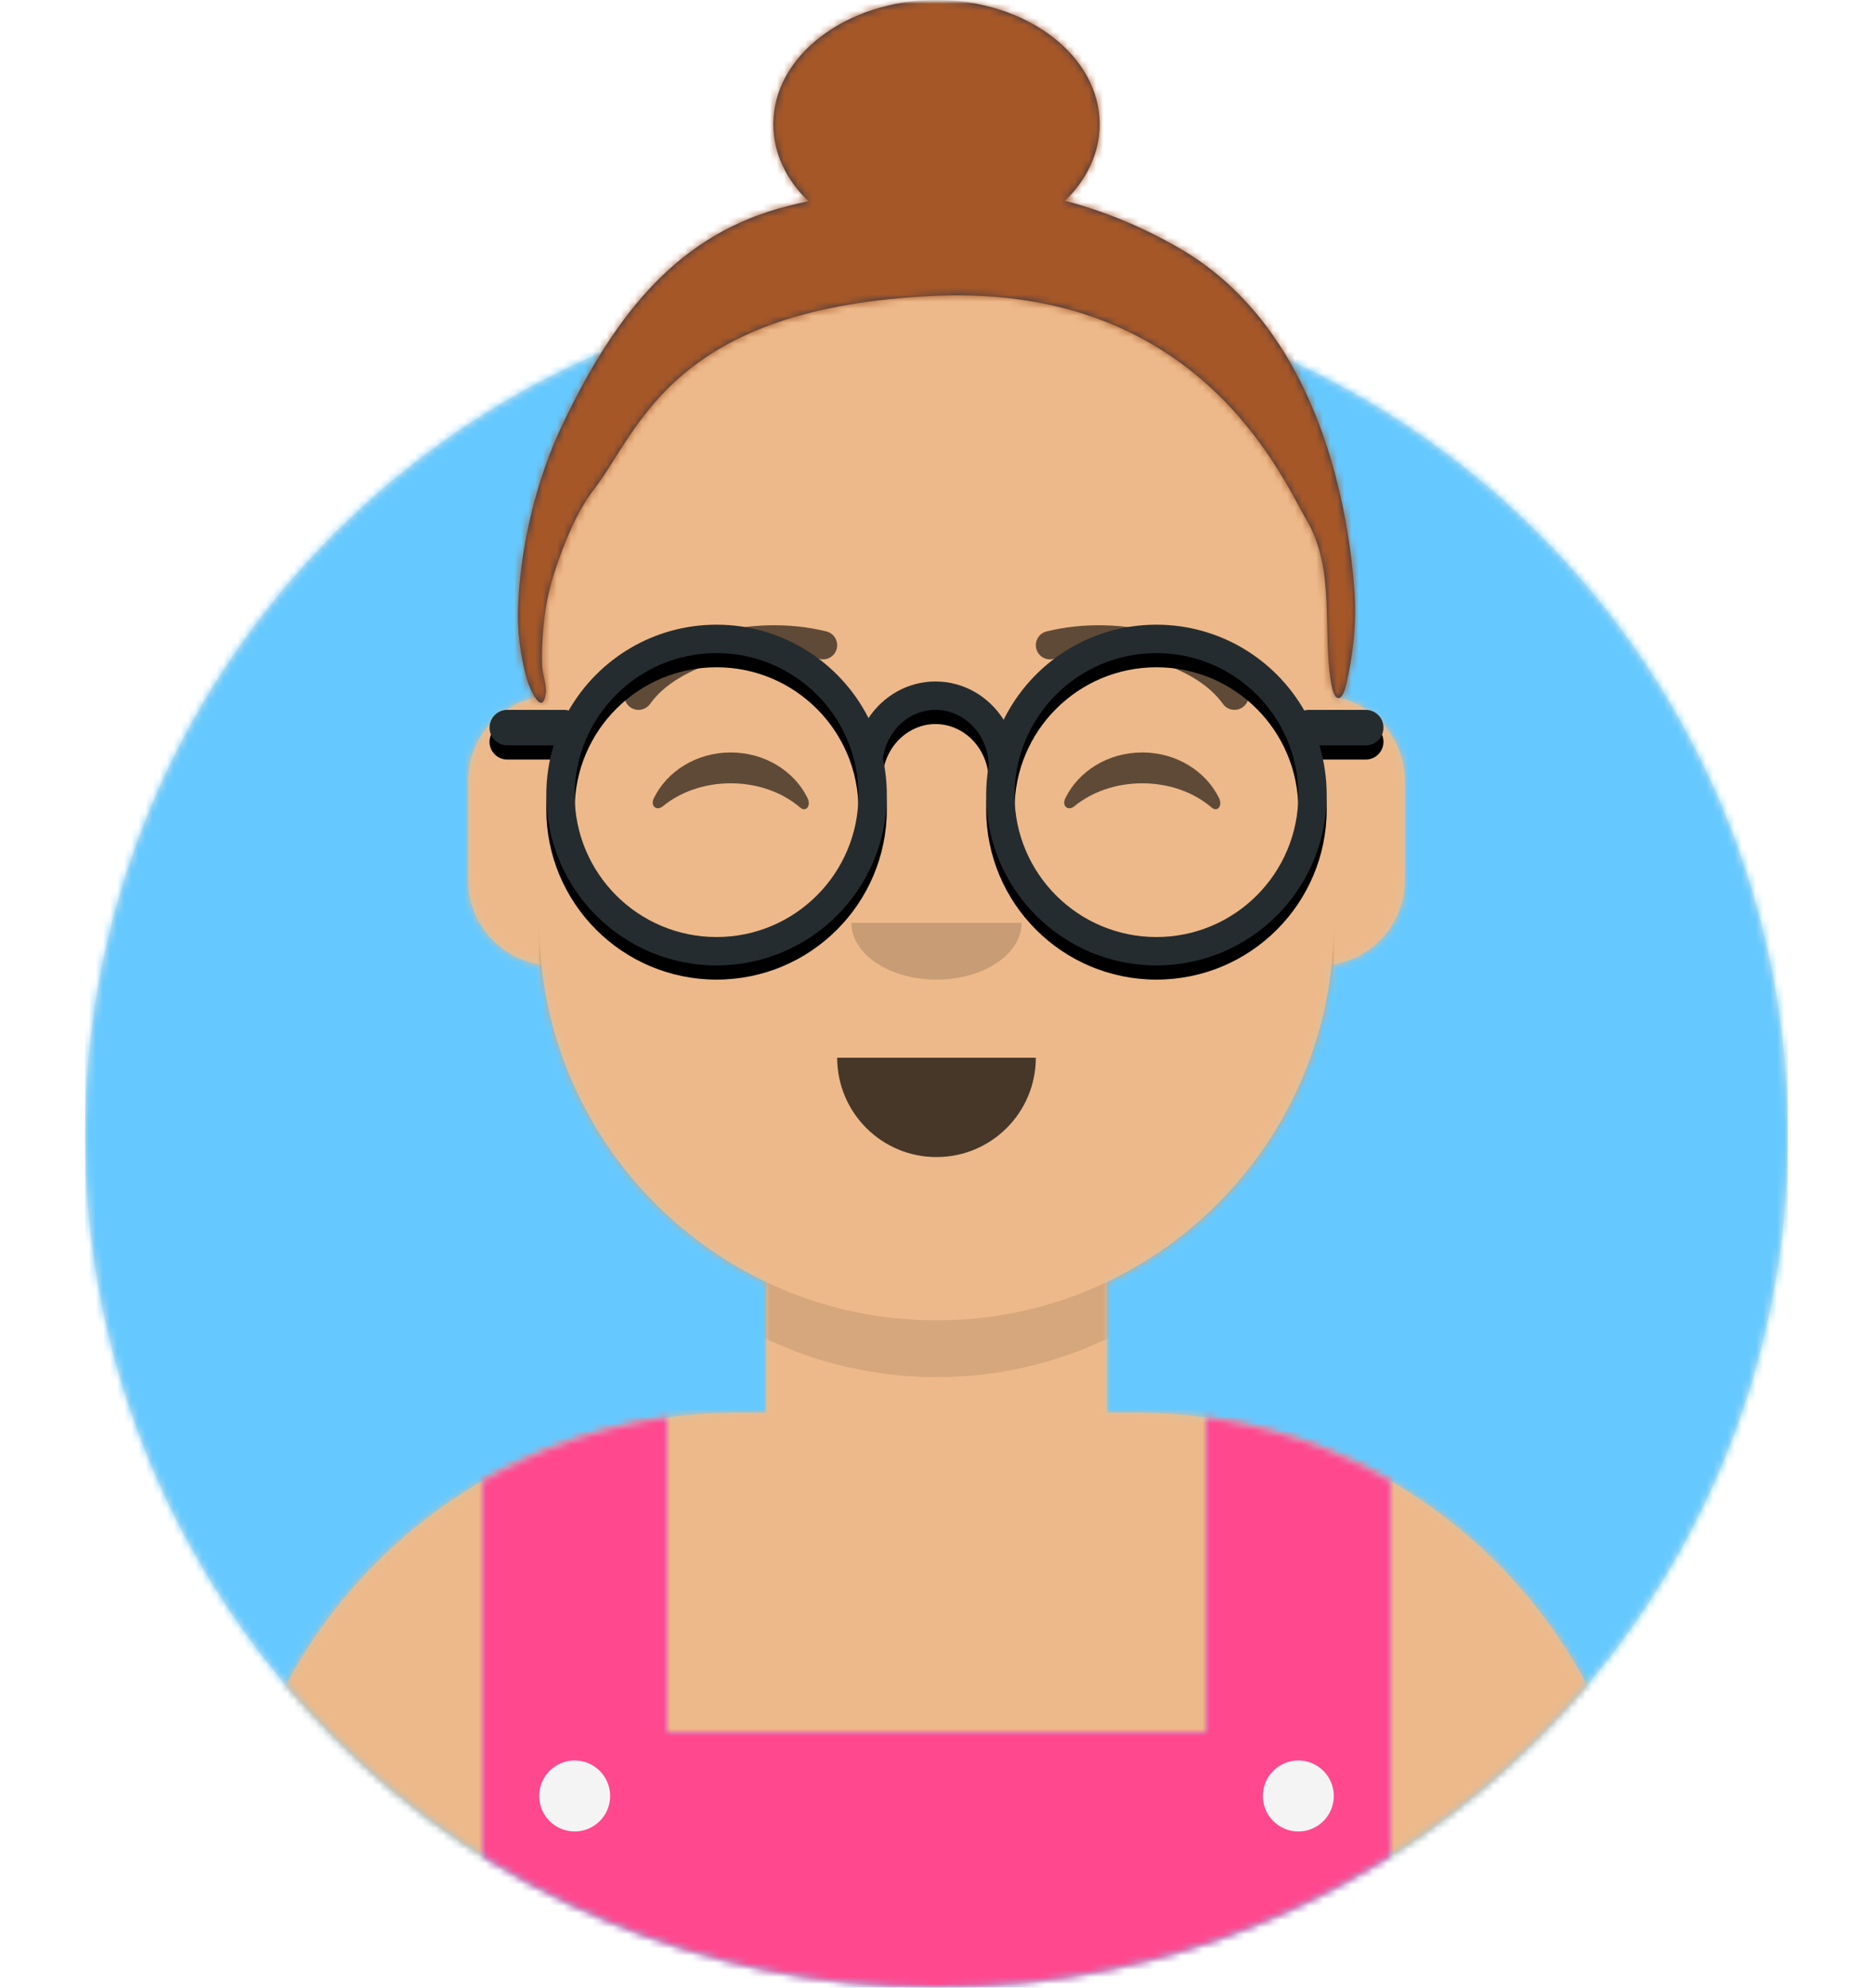 <svg width="264" height="280" viewBox="0 0 264 280" fill="none" xmlns="http://www.w3.org/2000/svg">
<g clip-path="url(#clip0_349_1526)">
<path d="M132 280C198.274 280 252 226.274 252 160C252 93.726 198.274 40 132 40C65.726 40 12 93.726 12 160C12 226.274 65.726 280 132 280Z" fill="#E6E6E6"/>
<mask id="mask0_349_1526" style="mask-type:luminance" maskUnits="userSpaceOnUse" x="12" y="40" width="240" height="240">
<path d="M132 280C198.274 280 252 226.274 252 160C252 93.726 198.274 40 132 40C65.726 40 12 93.726 12 160C12 226.274 65.726 280 132 280Z" fill="white"/>
</mask>
<g mask="url(#mask0_349_1526)">
<path d="M252 40H12V280H252V40Z" fill="#65C9FF"/>
</g>
<mask id="mask1_349_1526" style="mask-type:luminance" maskUnits="userSpaceOnUse" x="0" y="0" width="264" height="280">
<path d="M12 160C12 226.274 65.726 280 132 280C198.274 280 252 226.274 252 160H264V0H0V160H12Z" fill="white"/>
</mask>
<g mask="url(#mask1_349_1526)">
<path d="M156 180.611V199H160C199.765 199 232 231.235 232 271V280H32V271C32 231.235 64.236 199 104 199H108V180.611C90.763 172.422 78.372 155.687 76.305 135.881C70.48 135.058 66 130.052 66 124V110C66 104.054 70.325 99.118 76 98.166V92C76 61.072 101.072 36 132 36C162.928 36 188 61.072 188 92V98.166C193.675 99.118 198 104.054 198 110V124C198 130.052 193.52 135.058 187.695 135.881C185.628 155.687 173.237 172.422 156 180.611Z" fill="#D0C6AC"/>
<mask id="mask2_349_1526" style="mask-type:luminance" maskUnits="userSpaceOnUse" x="32" y="36" width="200" height="244">
<path d="M156 180.611V199H160C199.765 199 232 231.235 232 271V280H32V271C32 231.235 64.236 199 104 199H108V180.611C90.763 172.422 78.372 155.687 76.305 135.881C70.48 135.058 66 130.052 66 124V110C66 104.054 70.325 99.118 76 98.166V92C76 61.072 101.072 36 132 36C162.928 36 188 61.072 188 92V98.166C193.675 99.118 198 104.054 198 110V124C198 130.052 193.52 135.058 187.695 135.881C185.628 155.687 173.237 172.422 156 180.611Z" fill="white"/>
</mask>
<g mask="url(#mask2_349_1526)">
<path d="M296 36H32V316H296V36Z" fill="#EDB98A"/>
</g>
<mask id="mask3_349_1526" style="mask-type:luminance" maskUnits="userSpaceOnUse" x="32" y="36" width="200" height="244">
<path d="M156 180.611V199H160C199.765 199 232 231.235 232 271V280H32V271C32 231.235 64.236 199 104 199H108V180.611C90.763 172.422 78.372 155.687 76.305 135.881C70.48 135.058 66 130.052 66 124V110C66 104.054 70.325 99.118 76 98.166V92C76 61.072 101.072 36 132 36C162.928 36 188 61.072 188 92V98.166C193.675 99.118 198 104.054 198 110V124C198 130.052 193.52 135.058 187.695 135.881C185.628 155.687 173.237 172.422 156 180.611Z" fill="white"/>
</mask>
<g mask="url(#mask3_349_1526)">
<path fill-rule="evenodd" clip-rule="evenodd" d="M188 115V138C188 168.928 162.928 194 132 194C101.072 194 76 168.928 76 138V115V130C76 160.928 101.072 186 132 186C162.928 186 188 160.928 188 130V115Z" fill="black" fill-opacity="0.1"/>
</g>
<path fill-rule="evenodd" clip-rule="evenodd" d="M94 199.688V244H170V199.688C179.363 200.989 188.15 204.091 196 208.632L196 280H187H77H68V208.632C75.85 204.091 84.637 200.989 94 199.688Z" fill="#B7C1DB"/>
<mask id="mask4_349_1526" style="mask-type:luminance" maskUnits="userSpaceOnUse" x="68" y="199" width="128" height="81">
<path fill-rule="evenodd" clip-rule="evenodd" d="M94 199.688V244H170V199.688C179.363 200.989 188.15 204.091 196 208.632L196 280H187H77H68V208.632C75.85 204.091 84.637 200.989 94 199.688Z" fill="white"/>
</mask>
<g mask="url(#mask4_349_1526)">
<path d="M264 170H0V280H264V170Z" fill="#FF488E"/>
</g>
<path d="M81 258C83.761 258 86 255.761 86 253C86 250.239 83.761 248 81 248C78.239 248 76 250.239 76 253C76 255.761 78.239 258 81 258Z" fill="#F4F4F4"/>
<path d="M183 258C185.761 258 188 255.761 188 253C188 250.239 185.761 248 183 248C180.239 248 178 250.239 178 253C178 255.761 180.239 258 183 258Z" fill="#F4F4F4"/>
<path fill-rule="evenodd" clip-rule="evenodd" d="M118 149C118 156.732 124.268 163 132 163C139.732 163 146 156.732 146 149" fill="black" fill-opacity="0.7"/>
<path fill-rule="evenodd" clip-rule="evenodd" d="M120 130C120 134.418 125.373 138 132 138C138.627 138 144 134.418 144 130" fill="black" fill-opacity="0.16"/>
<path fill-rule="evenodd" clip-rule="evenodd" d="M92.16 112.447C94.007 108.649 98.164 106 102.998 106C107.814 106 111.959 108.63 113.815 112.407C114.367 113.529 113.582 114.447 112.791 113.767C110.34 111.66 106.859 110.344 102.998 110.344C99.257 110.344 95.874 111.579 93.438 113.572C92.547 114.3 91.62 113.558 92.16 112.447Z" fill="black" fill-opacity="0.6"/>
<path fill-rule="evenodd" clip-rule="evenodd" d="M150.16 112.447C152.007 108.649 156.164 106 160.998 106C165.814 106 169.959 108.63 171.815 112.407C172.367 113.529 171.582 114.447 170.791 113.767C168.34 111.66 164.859 110.344 160.998 110.344C157.257 110.344 153.874 111.579 151.438 113.572C150.547 114.3 149.62 113.558 150.16 112.447Z" fill="black" fill-opacity="0.6"/>
<path d="M91.63 99.159C95.545 93.65 106.278 90.561 115.523 92.831C116.596 93.095 117.679 92.439 117.942 91.366C118.206 90.293 117.55 89.21 116.477 88.947C105.741 86.31 93.312 89.887 88.37 96.841C87.73 97.742 87.941 98.99 88.842 99.63C89.742 100.27 90.99 100.059 91.63 99.159Z" fill="black" fill-opacity="0.6"/>
<path d="M172.37 99.159C168.455 93.65 157.722 90.561 148.477 92.831C147.405 93.095 146.321 92.439 146.058 91.366C145.795 90.293 146.451 89.21 147.523 88.947C158.26 86.31 170.688 89.887 175.631 96.841C176.27 97.742 176.059 98.99 175.159 99.63C174.259 100.27 173.01 100.059 172.37 99.159Z" fill="black" fill-opacity="0.6"/>
<mask id="mask5_349_1526" style="mask-type:luminance" maskUnits="userSpaceOnUse" x="0" y="0" width="264" height="280">
<path d="M264 0H0V280H264V0Z" fill="white"/>
</mask>
<g mask="url(#mask5_349_1526)">
<path fill-rule="evenodd" clip-rule="evenodd" d="M113.94 28.337C112.954 28.559 111.986 28.791 111.037 29.03C95.945 32.838 87.017 43.651 79.357 59.648C75.596 67.503 73.366 76.791 73.023 85.481C72.888 88.893 73.348 92.415 74.268 95.7C74.605 96.906 76.423 101.087 76.922 97.709C77.088 96.584 76.48 95.033 76.422 93.838C76.344 92.269 76.427 90.681 76.534 89.115C76.734 86.187 77.256 83.315 78.185 80.525C79.512 76.537 81.201 72.213 83.787 68.848C90.188 60.521 94.765 43.206 132 41.671C169.235 40.136 180.749 67.461 184.183 73.301C188.248 80.215 186.378 88.707 187.619 96.201C188.091 99.05 189.164 98.987 189.751 96.438C190.748 92.108 191.219 87.61 190.902 83.159C190.184 73.112 186.497 46.706 166.309 35.006C160.867 31.852 155.438 29.688 150.117 28.283C153.176 25.311 155 21.568 155 17.5C155 7.835 144.703 0 132 0C119.297 0 109 7.835 109 17.5C109 21.593 110.846 25.357 113.94 28.337Z" fill="#28354B"/>
<mask id="mask6_349_1526" style="mask-type:luminance" maskUnits="userSpaceOnUse" x="73" y="0" width="118" height="99">
<path fill-rule="evenodd" clip-rule="evenodd" d="M113.94 28.337C112.954 28.559 111.986 28.791 111.037 29.03C95.945 32.838 87.017 43.651 79.357 59.648C75.596 67.503 73.366 76.791 73.023 85.481C72.888 88.893 73.348 92.415 74.268 95.7C74.605 96.906 76.423 101.087 76.922 97.709C77.088 96.584 76.48 95.033 76.422 93.838C76.344 92.269 76.427 90.681 76.534 89.115C76.734 86.187 77.256 83.315 78.185 80.525C79.512 76.537 81.201 72.213 83.787 68.848C90.188 60.521 94.765 43.206 132 41.671C169.235 40.136 180.749 67.461 184.183 73.301C188.248 80.215 186.378 88.707 187.619 96.201C188.091 99.05 189.164 98.987 189.751 96.438C190.748 92.108 191.219 87.61 190.902 83.159C190.184 73.112 186.497 46.706 166.309 35.006C160.867 31.852 155.438 29.688 150.117 28.283C153.176 25.311 155 21.568 155 17.5C155 7.835 144.703 0 132 0C119.297 0 109 7.835 109 17.5C109 21.593 110.846 25.357 113.94 28.337Z" fill="white"/>
</mask>
<g mask="url(#mask6_349_1526)">
<path d="M263 0H-1V280H263V0Z" fill="#A55728"/>
</g>
<g filter="url(#filter0_d_349_1526)">
<path fill-rule="evenodd" clip-rule="evenodd" d="M141.465 101.394C145.38 93.459 153.553 88 163 88C171.92 88 179.703 92.866 183.84 100.088C184.05 100.031 184.272 100 184.5 100H192.5C193.881 100 195 101.119 195 102.5C195 103.881 193.881 105 192.5 105H185.963C186.637 107.215 187 109.565 187 112C187 125.255 176.255 136 163 136C149.745 136 139 125.255 139 112C139 110.578 139.124 109.185 139.361 107.831C139.276 103.455 135.914 100 131.862 100C128.126 100 124.975 102.94 124.442 106.83C124.807 108.495 125 110.225 125 112C125 125.255 114.255 136 101 136C87.745 136 77 125.255 77 112C77 109.565 77.363 107.215 78.037 105H71.5C70.119 105 69 103.881 69 102.5C69 101.119 70.119 100 71.5 100H79.5C79.728 100 79.95 100.031 80.16 100.088C84.297 92.866 92.08 88 101 88C110.352 88 118.455 93.349 122.416 101.155C124.493 98.039 127.949 96 131.862 96C135.875 96 139.407 98.144 141.465 101.394ZM101 132C112.046 132 121 123.046 121 112C121 100.954 112.046 92 101 92C89.954 92 81 100.954 81 112C81 123.046 89.954 132 101 132ZM163 132C174.046 132 183 123.046 183 112C183 100.954 174.046 92 163 92C151.954 92 143 100.954 143 112C143 123.046 151.954 132 163 132Z" fill="black"/>
</g>
<path fill-rule="evenodd" clip-rule="evenodd" d="M141.465 101.394C145.38 93.459 153.553 88 163 88C171.92 88 179.703 92.866 183.84 100.088C184.05 100.031 184.272 100 184.5 100H192.5C193.881 100 195 101.119 195 102.5C195 103.881 193.881 105 192.5 105H185.963C186.637 107.215 187 109.565 187 112C187 125.255 176.255 136 163 136C149.745 136 139 125.255 139 112C139 110.578 139.124 109.185 139.361 107.831C139.276 103.455 135.914 100 131.862 100C128.126 100 124.975 102.94 124.442 106.83C124.807 108.495 125 110.225 125 112C125 125.255 114.255 136 101 136C87.745 136 77 125.255 77 112C77 109.565 77.363 107.215 78.037 105H71.5C70.119 105 69 103.881 69 102.5C69 101.119 70.119 100 71.5 100H79.5C79.728 100 79.95 100.031 80.16 100.088C84.297 92.866 92.08 88 101 88C110.352 88 118.455 93.349 122.416 101.155C124.493 98.039 127.949 96 131.862 96C135.875 96 139.407 98.144 141.465 101.394ZM101 132C112.046 132 121 123.046 121 112C121 100.954 112.046 92 101 92C89.954 92 81 100.954 81 112C81 123.046 89.954 132 101 132ZM163 132C174.046 132 183 123.046 183 112C183 100.954 174.046 92 163 92C151.954 92 143 100.954 143 112C143 123.046 151.954 132 163 132Z" fill="#252C2F"/>
</g>
</g>
</g>
<defs>
<filter id="filter0_d_349_1526" x="69" y="88" width="126" height="50" filterUnits="userSpaceOnUse" color-interpolation-filters="sRGB">
<feFlood flood-opacity="0" result="BackgroundImageFix"/>
<feColorMatrix in="SourceAlpha" type="matrix" values="0 0 0 0 0 0 0 0 0 0 0 0 0 0 0 0 0 0 127 0" result="hardAlpha"/>
<feOffset dy="2"/>
<feColorMatrix type="matrix" values="0 0 0 0 0 0 0 0 0 0 0 0 0 0 0 0 0 0 0.1 0"/>
<feBlend mode="normal" in2="BackgroundImageFix" result="effect1_dropShadow_349_1526"/>
<feBlend mode="normal" in="SourceGraphic" in2="effect1_dropShadow_349_1526" result="shape"/>
</filter>
<clipPath id="clip0_349_1526">
<rect width="264" height="280" fill="white"/>
</clipPath>
</defs>
</svg>
